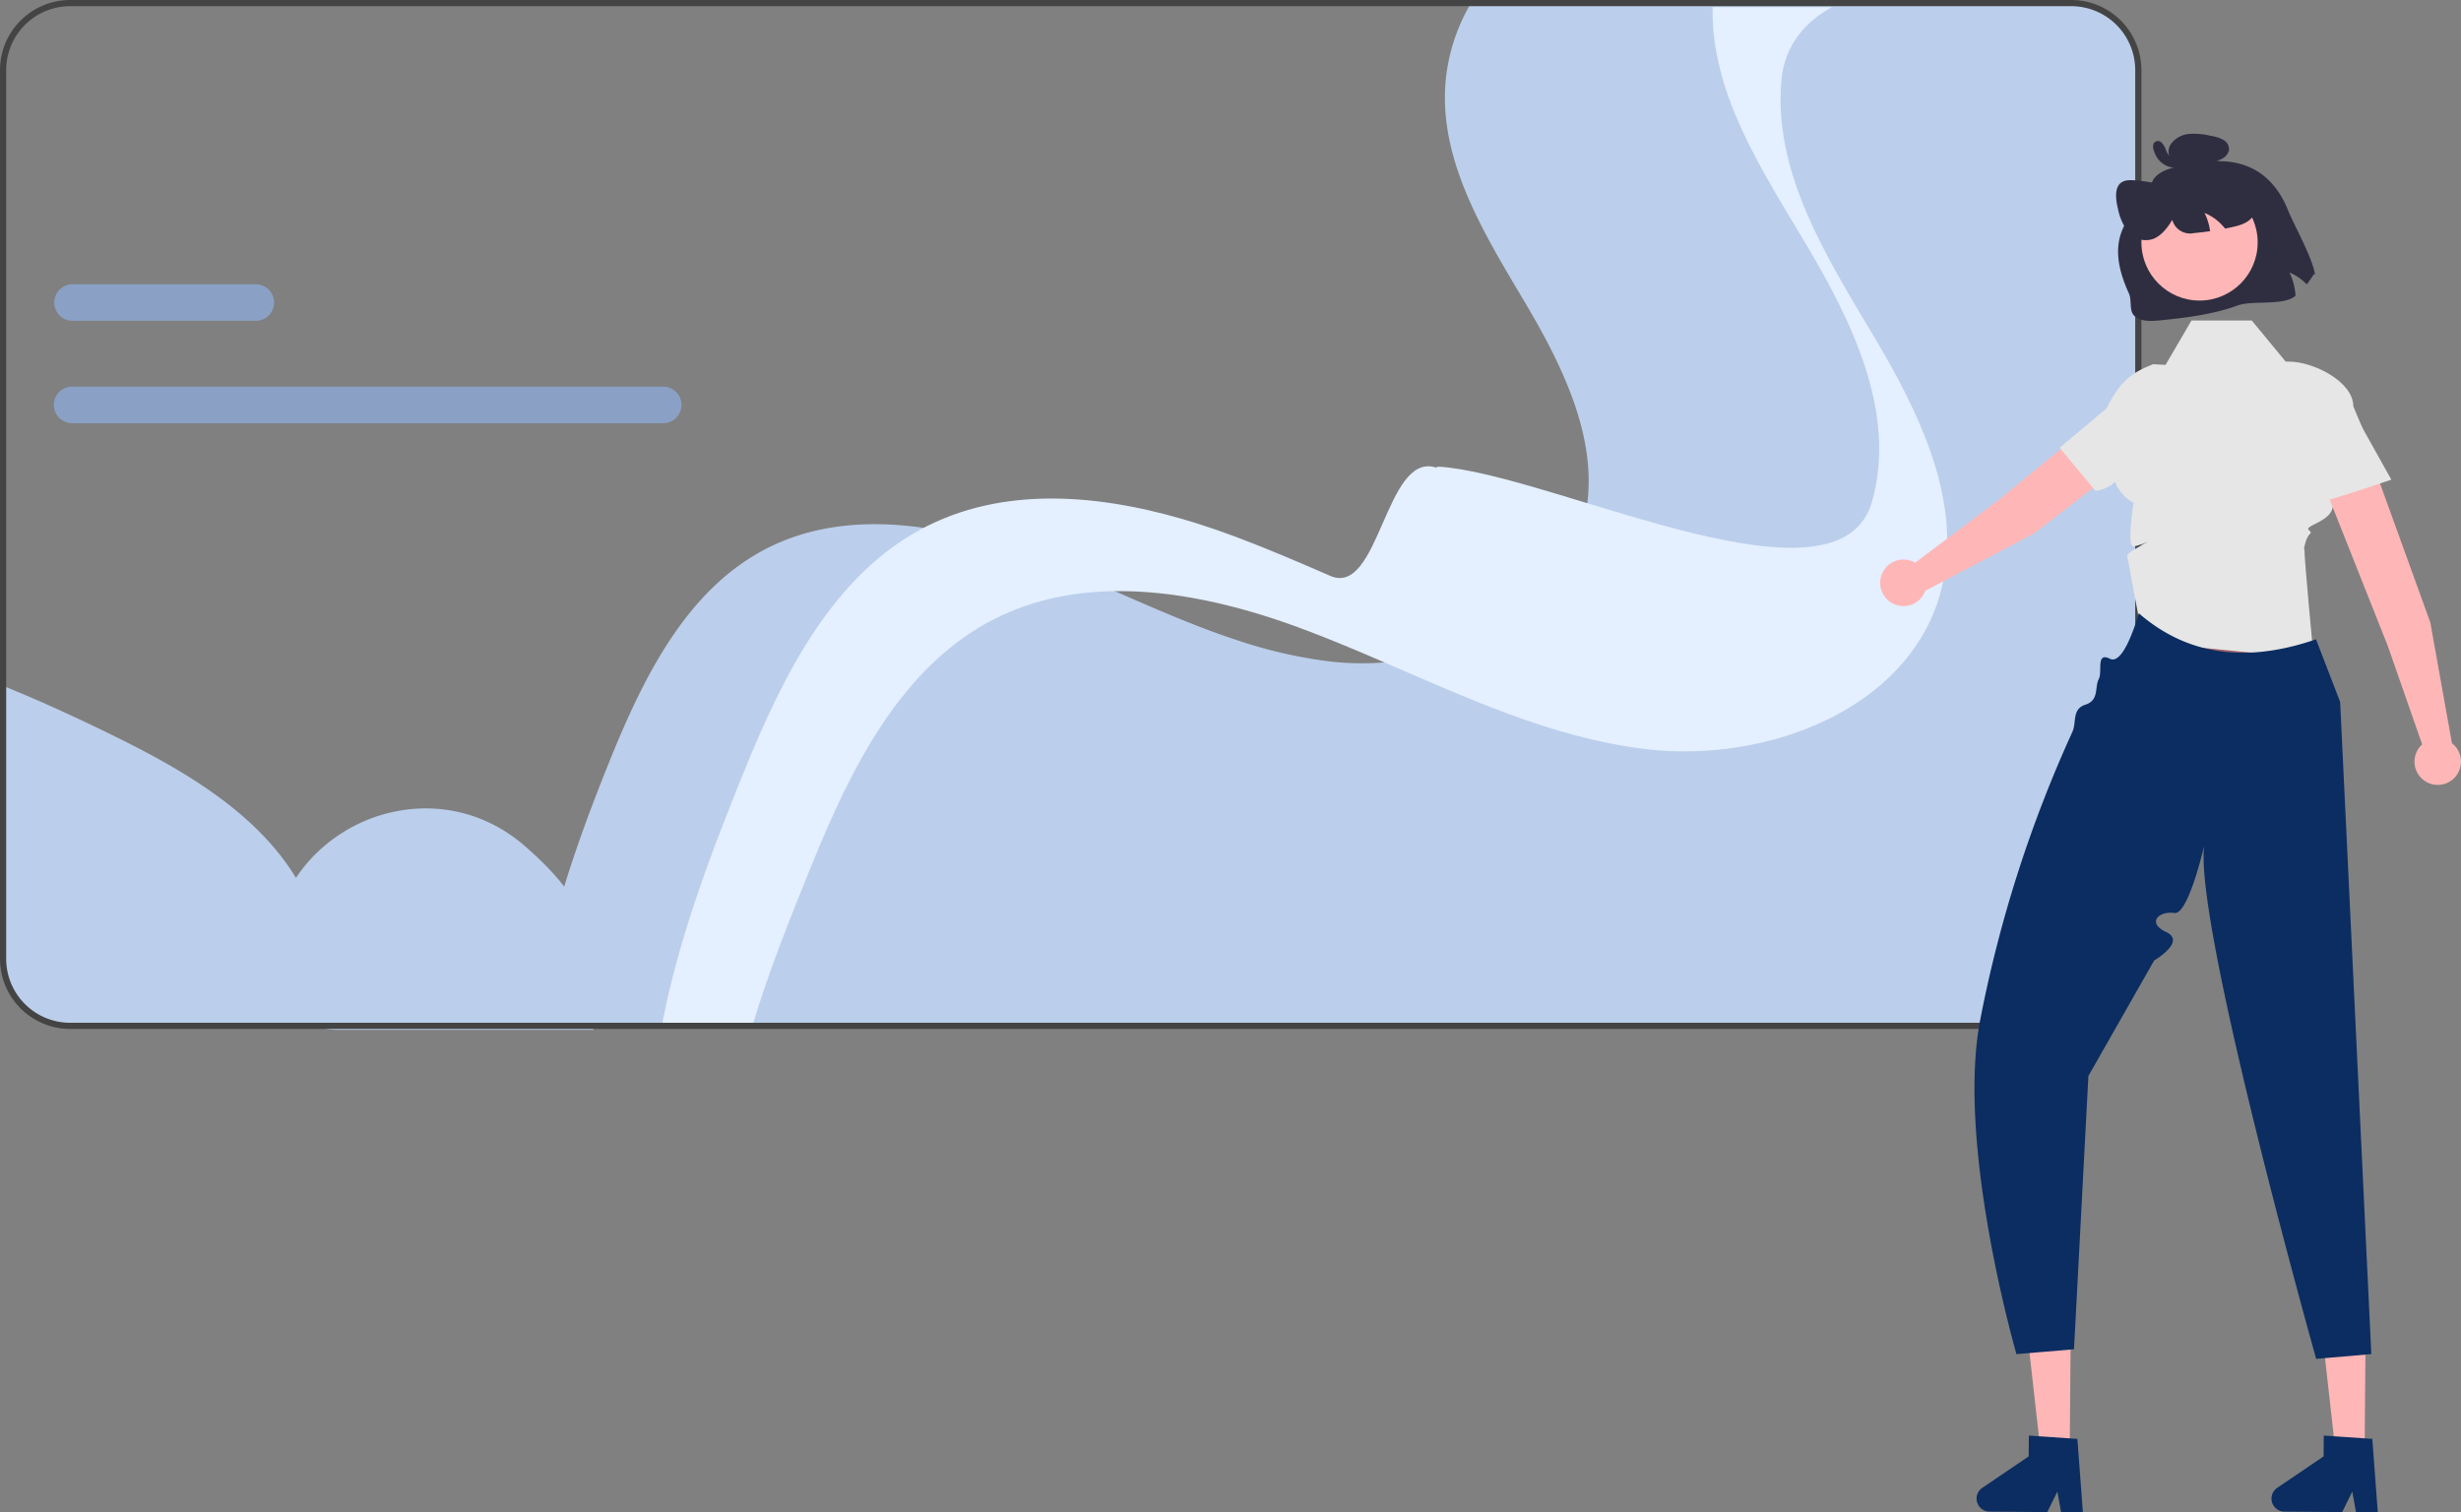<svg xmlns="http://www.w3.org/2000/svg" width="796.424" height="489.452" viewBox="0 0 796.424 489.452">
  <rect x="0" y="0" width="796.424" height="489.452" fill="#808080" stroke="none"/>
  <g id="banner-card-design" transform="translate(0 -111.972)">
    <path id="Path_4971" data-name="Path 4971" d="M426.43,605.523H923.81a21.689,21.689,0,0,0,21.69-21.691V296.213a21.351,21.351,0,0,0-.76-5.69,21.683,21.683,0,0,0-20.93-16H729.54a60.38,60.38,0,0,0-8.18,25.01c-2.41,25.69,12.32,49.44,25.5,71.63s25.75,47.99,18.77,72.84c-4.72,16.76-17.51,28.89-33.38,36.16a93.665,93.665,0,0,1-48.59,7.4,152.119,152.119,0,0,1-29.26-6.68c-12.47-4.05-24.65-9.3-36.81-14.61-.01,0-.01,0-.02-.01-.21-.09-.43-.19-.64-.28-9.41-4.11-18.81-8.23-28.35-11.86a173.142,173.142,0,0,0-34.62-9.54c-17.99-2.82-36.13-1.8-52.18,6.36-26.16,13.29-40.18,42.01-51.15,69.23C439.55,547.693,429.62,576.133,426.43,605.523Z" transform="translate(-253.5 -161.551)" fill="#bbceeb"/>
    <path id="Path_4975" data-name="Path 4975" d="M467.81,604.813h29.41c5.03-16.936,12.29-34.889,18.92-51.249,12.72-31.368,28.97-64.466,59.3-79.782,12.95-6.54,27.07-9.094,41.49-8.955,19.92.189,40.4,5.536,59.15,12.623,7.67,2.892,15.27,6.073,22.84,9.323,28.52,12.255,56.73,25.6,87.4,29.211,38.81,4.562,84.44-12.8,95.04-50.2,8.09-28.635-6.48-58.363-21.76-83.937s-32.36-52.936-29.57-82.545c.01-.1.02-.209.04-.308,1.05-10.635,7.4-18.278,16.27-23.178H807.72c-.51,27.621,15.47,52,29.85,76.074,15.28,25.564,29.85,55.3,21.76,83.937-10.6,37.391-98.373-6.439-137.183-11.011-10.96-1.282,6.45,3.28-4,0-16.39-5.139-18.207,41.992-34.157,35.074-9.93-4.314-19.87-8.6-29.94-12.4-4.17-1.58-8.43-3.061-12.74-4.433-.01,0-.01,0-.02-.01-28.94-9.164-60.59-12.732-87.33.517-.18.089-.37.179-.55.268-30.33,15.306-46.58,48.4-59.3,79.772C483.6,549.529,472.99,577.46,467.81,604.813Z" transform="translate(-253.5 -161.551)" fill="#e4efff"/>
    <path id="Path_4972" data-name="Path 4972" d="M254.5,495.493v88.34a21.689,21.689,0,0,0,21.691,21.69H358.87c1.43-13.33.23-26.61-5.02-39-11.44-27.02-39.12-43-65.51-55.83C277.25,505.3,265.97,500.1,254.5,495.493Z" transform="translate(-253.5 -161.551)" fill="#bbceeb"/>
    <path id="Path_4973" data-name="Path 4973" d="M341.147,585.123h0a21.69,21.69,0,0,0,21.69,21.69h82.68c1.43-13.33.23-26.61-5.02-39-2.69-6.353-8.972-13.39-17.159-20.5C391.22,519.427,341.147,542.587,341.147,585.123Z" transform="translate(-253.5 -161.551)" fill="#bbceeb"/>
    <path id="Path_4974" data-name="Path 4974" d="M253.5,583.832V296.213a22.716,22.716,0,0,1,22.69-22.69H923.81a22.716,22.716,0,0,1,22.69,22.69V583.832a22.716,22.716,0,0,1-22.69,22.69H276.19A22.716,22.716,0,0,1,253.5,583.832Zm22.69-308.31a20.713,20.713,0,0,0-20.69,20.691V583.832a20.713,20.713,0,0,0,20.69,20.69H923.81a20.713,20.713,0,0,0,20.69-20.69V296.213a20.713,20.713,0,0,0-20.69-20.69Z" transform="translate(-253.5 -161.551)" fill="#444"/>
    <path id="Path_4976" data-name="Path 4976" d="M468.13,398.661H276.838a5.91,5.91,0,0,0,0,11.82H468.13a5.91,5.91,0,1,0,0-11.82Z" transform="translate(-253.5 -161.551)" fill="#8aa1c5"/>
    <path id="Path_4977" data-name="Path 4977" d="M336.281,365.523h-59.31a5.91,5.91,0,0,0,0,11.82h59.31a5.91,5.91,0,0,0,0-11.82Z" transform="translate(-253.5 -161.551)" fill="#8aa1c5"/>
    <g id="Group_641" data-name="Group 641" transform="translate(376 155.263)">
      <path id="Path_4978" data-name="Path 4978" d="M307.579,539.18l-9.407-.079-4.164-37.129,13.883.117Z" transform="translate(-13.788 -112.475)" fill="#ffb6b6"/>
      <path id="Path_4979" data-name="Path 4979" d="M526.165,724.873a4.211,4.211,0,0,0,4.17,4.242l18.7.156,3.274-6.637,1.2,6.671,7.057.064-1.782-23.792-2.455-.163-10.014-.69-3.231-.216-.057,6.732-15.024,10.19a4.2,4.2,0,0,0-1.843,3.443Z" transform="translate(-262.505 -283.209)" fill="#0b2d61"/>
      <path id="Path_4980" data-name="Path 4980" d="M430.579,539.18l-9.407-.079-4.164-37.129,13.883.117Z" transform="translate(-41.348 -112.475)" fill="#ffb6b6"/>
      <path id="Path_4981" data-name="Path 4981" d="M649.165,724.873a4.211,4.211,0,0,0,4.17,4.242l18.7.156,3.274-6.637,1.2,6.671,7.057.064-1.782-23.792-2.455-.163-10.014-.69-3.231-.216-.057,6.732-15.024,10.19A4.2,4.2,0,0,0,649.165,724.873Z" transform="translate(-290.066 -283.209)" fill="#0b2d61"/>
      <path id="Path_4982" data-name="Path 4982" d="M535.686,314.4l42.337-32.582a8.623,8.623,0,0,0,1.621-11.989h0a8.623,8.623,0,0,0-12.43-1.446l-42.94,35.193-26.993,20.285a7.525,7.525,0,1,0,3.288,9.08Z" transform="translate(-253.5 -185.039)" fill="#ffb6b6"/>
      <path id="Path_4983" data-name="Path 4983" d="M593.974,337.255l-1.866,41.679,63.383,7.67c-4.987-16.747-13.166-40.009-9.418-51.664Z" transform="translate(-277.281 -200.401)" fill="#a0616a"/>
      <path id="Path_4984" data-name="Path 4984" d="M622.987,239.451H603.463L595.078,253.8l-4-.22c-7.786,3-10.89,6.1-15.187,14.372h0l-15.1,12.681L572.433,294.6c8.039-1.317,10.938-7.557,8.385-19.018,0,0-8.8,15.343,3.878,22.891,0,0-2.262,14.221,0,14.069s7.472-3.047,2.262-.153-4.317,3.019-4.147,3.957c2.813,15.5,5.141,27.138,5.141,27.138l55.091,5.432s-3.174-33.317-3-35.211-.985,2.737.173-1.894,2.894-2.894,1.158-4.631,11.938-3.232,6.6-11.578l17.846-4.656-9.976-23.709c0-8.005-12.857-14.495-20.862-14.495h-1.025Z" transform="translate(-270.265 -179.006)" fill="#e6e6e6"/>
      <path id="Path_4985" data-name="Path 4985" d="M635.808,369.97c-21.553,7.414-40.957,5.786-57.364-8.447,0,0-4.617,17.07-9.292,14.743s-2.364,4.186-3.648,6.574c-1.363,2.536.219,6.813-4.283,8.267s-2.811,5.728-4.269,8.873a412.548,412.548,0,0,0-29.719,92.677c-8.087,40.6,11.639,108.631,11.639,108.631l18.622-1.552,4.656-88.456,21.294-37.389s10.461-6.091,3.895-9.181-2.167-6.919,2.617-6.168S600.17,434.46,600.17,434.46c-6.821,17.142,35.693,168.378,35.693,168.378l17.846-1.552L643.623,390.232Z" transform="translate(-262.309 -206.358)" fill="#0b2d61"/>
      <path id="Path_4986" data-name="Path 4986" d="M640.037,185.976c2.116,5.271,8.087,15.637,8.9,21.292l-.364-.358a25.537,25.537,0,0,1-2.36,3.374,16.4,16.4,0,0,0-5.568-3.829,19.629,19.629,0,0,1,1.955,7.532c-3.887,3.385-13.814,1.343-18.774,3.147-7.982,2.9-16.456,3.927-24.823,4.783-2.97.306-6.294.491-8.376-1.264s-.842-5-1.961-7.463c-7.976-17.509-.615-23.826,5.638-31.765,1.376-1.747,1.37-4.354,3.045-6.021,2.323-2.311,5.885-3.021,9.169-3.591a4.976,4.976,0,0,1-4.371-2.163,4.489,4.489,0,0,1,.06-4.685,8.087,8.087,0,0,1,5.969-3.362,22.666,22.666,0,0,1,6.908.594,12.361,12.361,0,0,1,4.183,1.337,3.423,3.423,0,0,1,1.782,3.47,4.435,4.435,0,0,1-2.622,2.826,11.608,11.608,0,0,1-2.965.812,23.256,23.256,0,0,1,13.641,2.388C634.363,175.836,637.913,180.707,640.037,185.976Z" transform="translate(-275.728 -161.551)" fill="#2f2e41"/>
      <circle id="Ellipse_522" data-name="Ellipse 522" cx="18.812" cy="18.812" r="18.812" transform="translate(317.002 16.354)" fill="#ffb6b6"/>
      <path id="Path_4987" data-name="Path 4987" d="M629.459,188.925c-1.091,3.3-4.208,4.359-7.089,5.021-.908.212-1.822.409-2.745.585-.34-.425-.7-.842-1.08-1.237a16.4,16.4,0,0,0-5.568-3.829,19.326,19.326,0,0,1,1.789,5.906q-2.612.379-5.254.62a5.94,5.94,0,0,1-6.976-4.28c-1.6,2.622-3.5,5.09-6.091,6.132a7.371,7.371,0,0,1-8.385-2.509,17.749,17.749,0,0,1-3.039-6.894c-.736-2.919-1.144-6.282.3-8.134,1.157-1.5,3.153-1.526,4.995-1.393a59.442,59.442,0,0,1,12,2.176l.331.745c-.673-4.043.787-7.932,3.487-9.315,1.822-.925,4.013-.77,6.143-.582a27.993,27.993,0,0,1,8.021,1.551,15.407,15.407,0,0,1,7.27,5.806C629.46,182.164,630.4,186.078,629.459,188.925Z" transform="translate(-275.543 -163.846)" fill="#2f2e41"/>
      <path id="Path_4988" data-name="Path 4988" d="M606.091,169.724c.186-.055-.3.016-.129.02a1.533,1.533,0,0,1-.246-.034c-.014,0-.2-.063-.077-.019a1.51,1.51,0,0,1-.718-.468A6.254,6.254,0,0,1,603.9,167.4a6.554,6.554,0,0,0-1.41-2.351,1.613,1.613,0,0,0-2.574.393,3.757,3.757,0,0,0,.23,2.6,8.087,8.087,0,0,0,1.188,2.3,7.4,7.4,0,0,0,3.4,2.494,7.736,7.736,0,0,0,4.862.139,1.175,1.175,0,0,0,.047-2.15l-2.658-1.088a1.164,1.164,0,0,0-.938,2.131l2.658,1.088.047-2.15a4.63,4.63,0,0,1-1.017.174,3.9,3.9,0,0,1-1.1-.046,4.833,4.833,0,0,1-1.02-.249,6.654,6.654,0,0,1-.621-.263q-.11-.054-.219-.111c.005,0-.3-.177-.168-.093a6.57,6.57,0,0,1-.963-.75,2.651,2.651,0,0,1-.289-.322,6.158,6.158,0,0,1-.42-.583,7.017,7.017,0,0,1-.788-1.982,2.511,2.511,0,0,0-.062-.338c-.1-.265.019.155-.095.269l-.49.361a.64.64,0,0,1-.548-.088q-.087-.122.038.041a3.8,3.8,0,0,1,.266.4,10.989,10.989,0,0,1,.476,1.008,11.063,11.063,0,0,0,1.1,2.083,3.747,3.747,0,0,0,4.1,1.57,1.173,1.173,0,0,0,.663-1.507,1.188,1.188,0,0,0-1.507-.663Z" transform="translate(-278.994 -162.228)" fill="#2f2e41"/>
      <path id="Path_4992" data-name="Path 4992" d="M705.332,349.242l-18.183-50.234a8.623,8.623,0,0,0-10.93-5.186h0a8.623,8.623,0,0,0-5.153,11.4l20.487,51.6,11.127,31.88a7.525,7.525,0,1,0,9.65-.375Z" transform="translate(-294.83 -191.081)" fill="#ffb6b6"/>
      <path id="Path_4993" data-name="Path 4993" d="M674.568,271.813l14.743,26.382s-33.976,11.633-34.059,9.7,1.688-28.813,1.688-28.813Z" transform="translate(-291.429 -186.257)" fill="#e6e6e6"/>
    </g>
  </g>
</svg>
